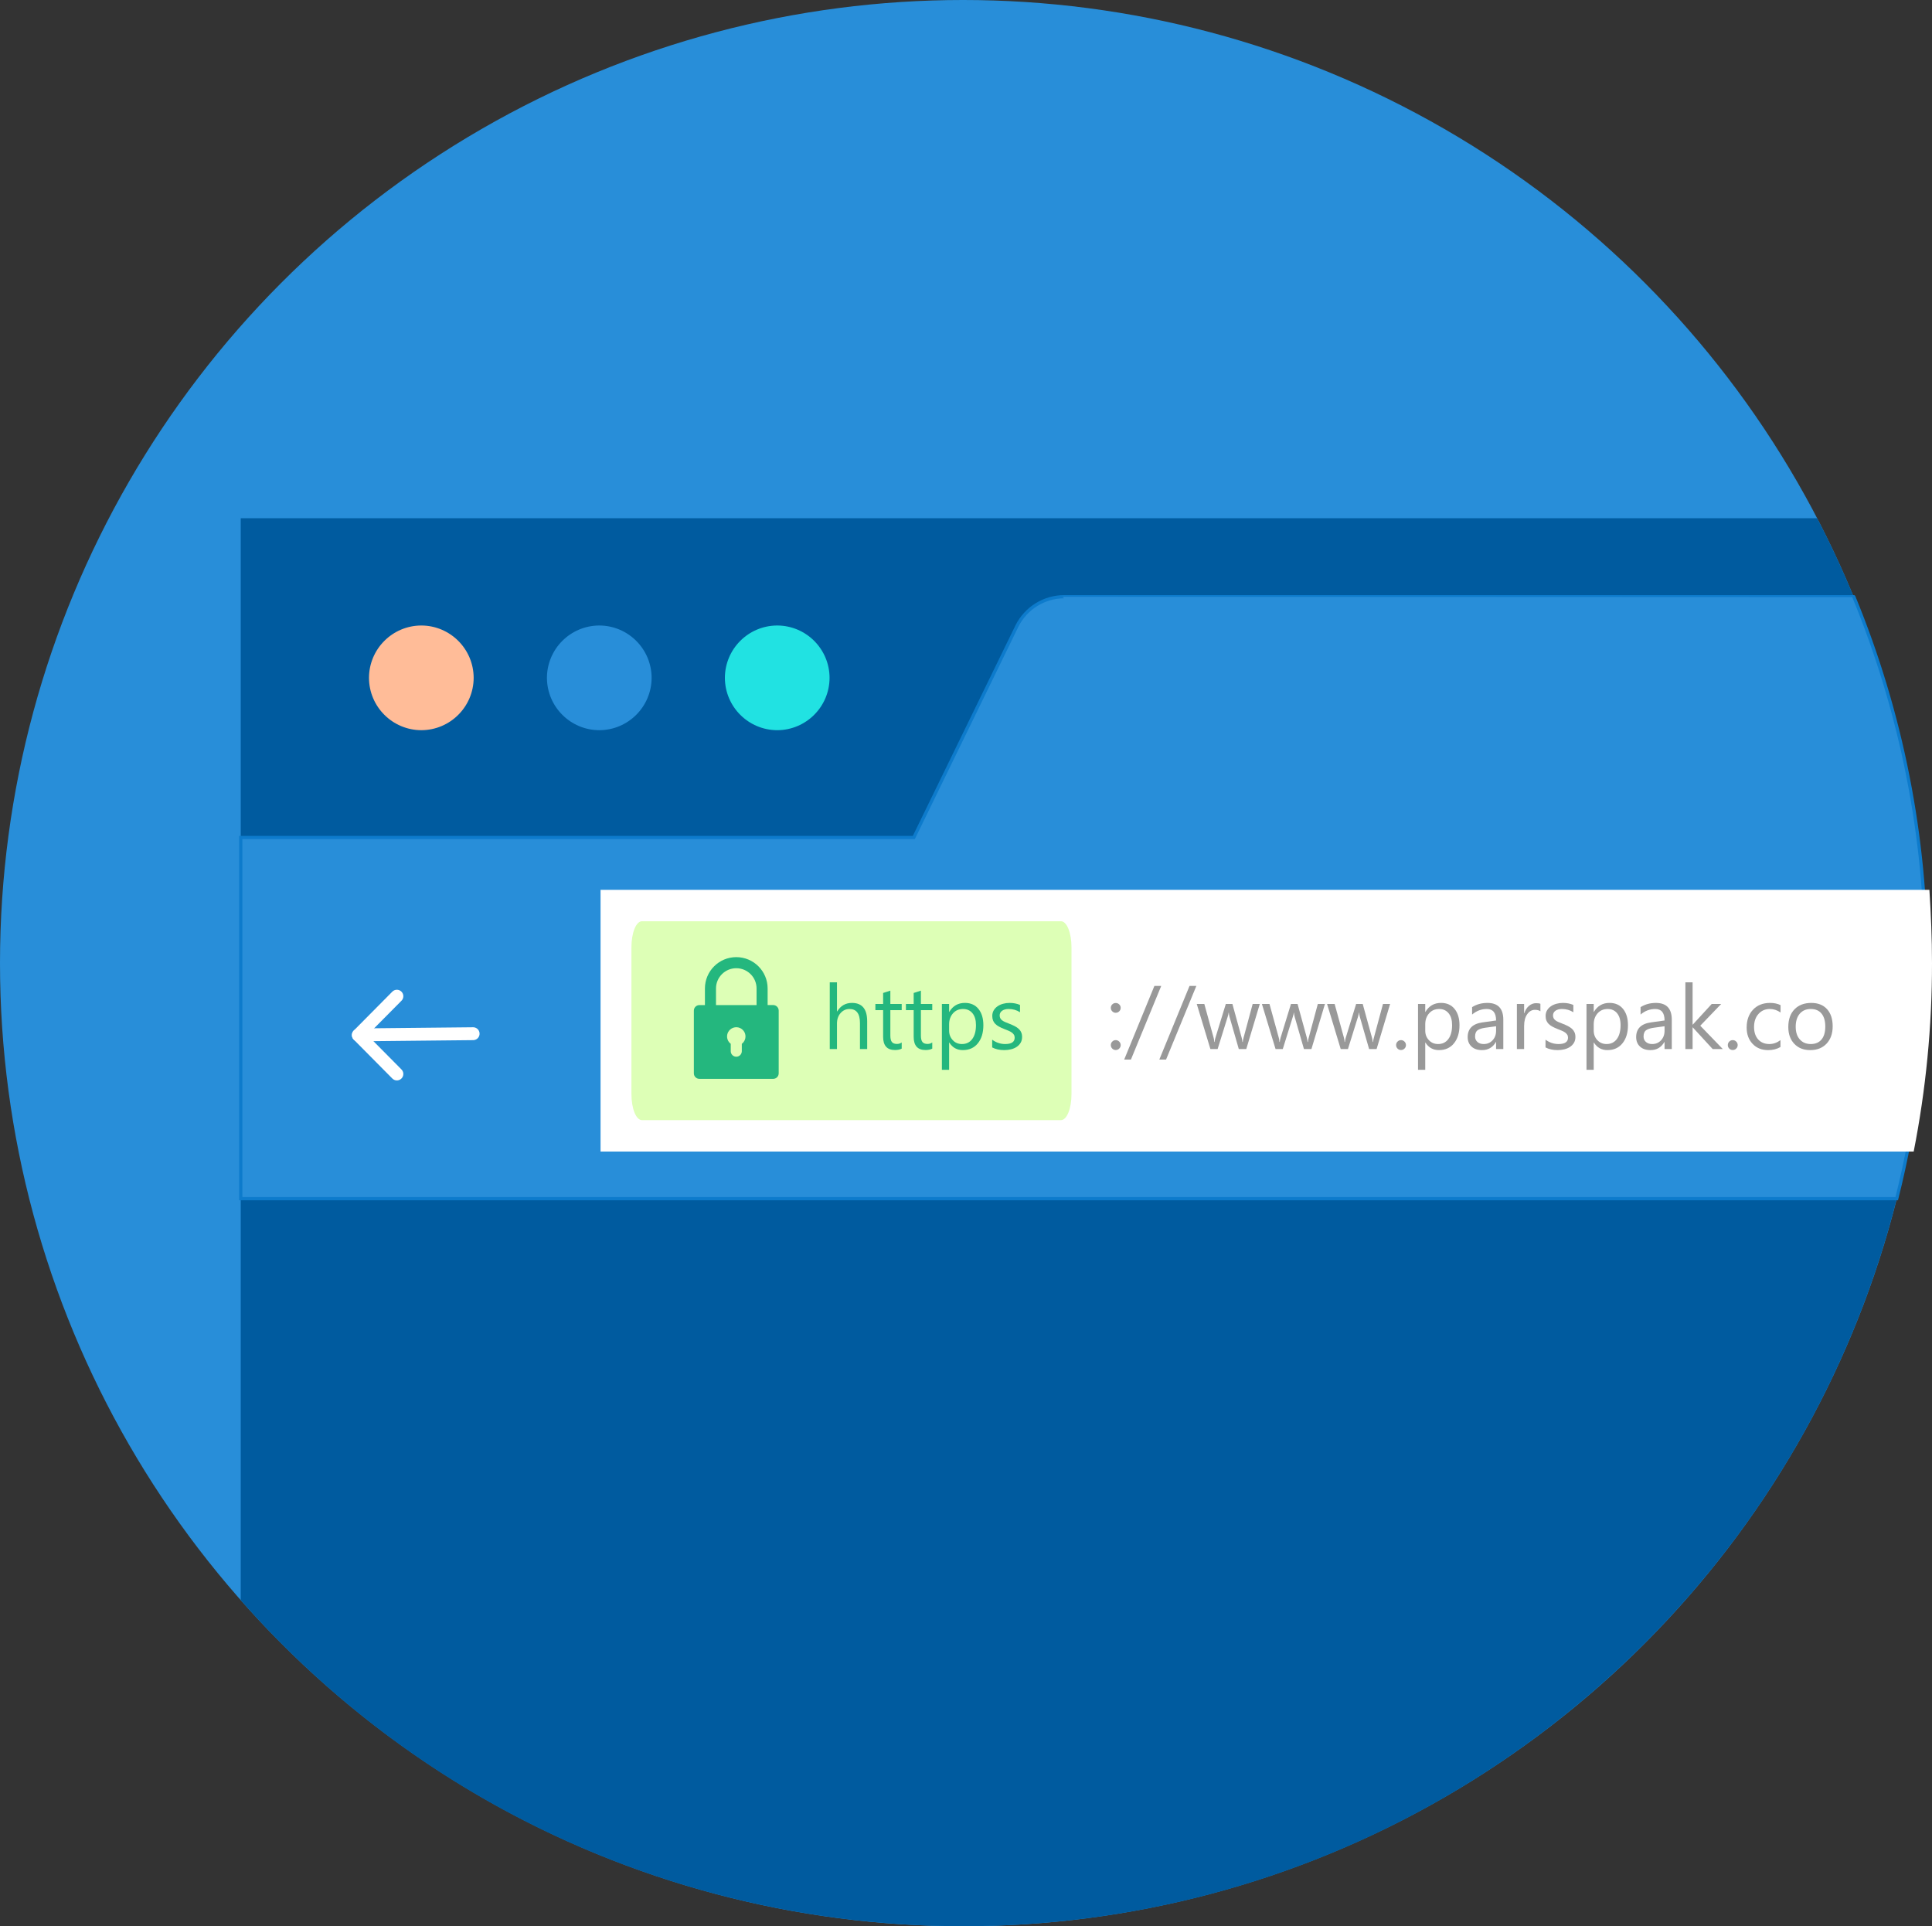 <?xml version="1.0" encoding="utf-8"?>
<!-- Generator: Adobe Illustrator 21.0.0, SVG Export Plug-In . SVG Version: 6.00 Build 0)  -->
<svg version="1.1" id="Layer_1" xmlns="http://www.w3.org/2000/svg" xmlns:xlink="http://www.w3.org/1999/xlink" x="0px" y="0px"
	 viewBox="0 0 299.995 299.072" enable-background="new 0 0 299.995 299.072" xml:space="preserve">
<rect x="0" y="0" width="299.995" height="299.072" fill="#333333" stroke="none"/>
<ellipse id="Ellipse_1411" fill="#288ED9" cx="149.536" cy="149.536" rx="149.536" ry="149.536"/>
<path id="Path_6111" fill="none" d="M157.906,97.198l-16.01,32.833H37.384v118.41c54.66,61.927,149.172,67.818,211.099,13.158
	c47.782-42.175,63.588-109.998,39.373-168.952H165.139C162.053,92.645,159.24,94.415,157.906,97.198z"/>
<g transform="matrix(1, 0, 0, 1, -10572, 17870)">
	<path id="Path_6112-2" fill="#005B9F" d="M10609.38-17621.555c54.633,61.936,149.131,67.857,211.067,13.223
		c51.553-45.473,65.463-120.234,33.716-181.207h-244.783V-17621.555z"/>
</g>
<path id="Path_6113" fill="#288ED9" stroke="#0D7BCC" stroke-width="0.5" stroke-miterlimit="10" d="M165.221,92.647
	c-3.101,0.017-5.929,1.777-7.314,4.551l-16.01,32.833H37.384v56.076H294.52c3.007-11.958,4.535-24.24,4.551-36.571
	c0.027-19.515-3.784-38.844-11.215-56.889C287.856,92.647,165.221,92.647,165.221,92.647z"/>
<path id="Path_6114" fill="#FFBC98" d="M65.422,113.371L65.422,113.371c-4.483-0.013-8.114-3.644-8.127-8.127l0,0
	c0.013-4.483,3.644-8.114,8.127-8.127l0,0c4.483,0.013,8.114,3.644,8.127,8.127l0,0C73.536,109.727,69.905,113.358,65.422,113.371z"
	/>
<path id="Path_6115" fill="#288ED9" d="M93.054,113.371L93.054,113.371c-4.483-0.013-8.114-3.644-8.127-8.127l0,0
	c0.013-4.483,3.644-8.114,8.127-8.127l0,0c4.483,0.013,8.114,3.644,8.127,8.127l0,0C101.168,109.727,97.537,113.358,93.054,113.371z
	"/>
<path id="Path_6116" fill="#21E2E2" d="M120.685,113.371L120.685,113.371c-4.483-0.013-8.114-3.644-8.127-8.127l0,0
	c0.013-4.483,3.644-8.114,8.127-8.127l0,0c4.483,0.013,8.114,3.644,8.127,8.127l0,0
	C128.799,109.727,125.168,113.358,120.685,113.371z"/>
<g id="Group_7438" transform="translate(1051.466 1122.673) rotate(90)">
	
		<line id="Line_4" fill="none" stroke="#FFFFFF" stroke-width="2" stroke-linecap="round" stroke-miterlimit="10" x1="-955.926" y1="989.839" x2="-961.963" y2="995.824"/>
	
		<line id="Line_5" fill="none" stroke="#FFFFFF" stroke-width="2" stroke-linecap="round" stroke-miterlimit="10" x1="-961.963" y1="995.824" x2="-968" y2="989.839"/>
	
		<line id="Line_10" fill="none" stroke="#FFFFFF" stroke-width="2" stroke-linecap="round" stroke-miterlimit="10" x1="-962.005" y1="994.987" x2="-962.178" y2="978"/>
</g>
<g id="Group_7439" transform="translate(1071.251 1106.158)">
	<g id="Path_6119">
		<path fill="#FFFFFF" d="M-978-927.365h203.9c1.899-9.636,2.852-19.435,2.844-29.257c0-3.82-0.163-7.639-0.406-11.378H-978
			V-927.365z"/>
	</g>
	<g id="Path_6120">
		<path fill="#DDFFB6" d="M-906.516-963.124h-65.046c-0.92,0-1.643,1.788-1.643,4.063v22.755c0,2.276,0.723,4.063,1.643,4.063
			h65.046c0.92,0,1.643-1.788,1.643-4.063v-22.755C-904.874-961.336-905.597-963.124-906.516-963.124z"/>
	</g>
	<g enable-background="new    ">
		<path fill="#24B77E" d="M-936.597-943.279h-1.121v-4.033c0-1.458-0.542-2.188-1.627-2.188c-0.547,0-1.007,0.211-1.381,0.633
			c-0.374,0.421-0.561,0.962-0.561,1.623v3.965h-1.121v-10.363h1.121v4.525h0.027c0.538-0.884,1.303-1.326,2.297-1.326
			c1.577,0,2.365,0.95,2.365,2.851L-936.597-943.279L-936.597-943.279z"/>
		<path fill="#24B77E" d="M-931.237-943.347c-0.264,0.146-0.613,0.219-1.046,0.219c-1.226,0-1.839-0.684-1.839-2.051v-4.143h-1.203
			v-0.957h1.203v-1.709l1.121-0.362v2.071h1.764v0.957h-1.764v3.944c0,0.47,0.08,0.805,0.239,1.005s0.424,0.301,0.793,0.301
			c0.283,0,0.526-0.077,0.731-0.232L-931.237-943.347L-931.237-943.347z"/>
		<path fill="#24B77E" d="M-926.493-943.347c-0.264,0.146-0.613,0.219-1.046,0.219c-1.226,0-1.839-0.684-1.839-2.051v-4.143h-1.203
			v-0.957h1.203v-1.709l1.121-0.362v2.071h1.764v0.957h-1.764v3.944c0,0.47,0.08,0.805,0.239,1.005s0.424,0.301,0.793,0.301
			c0.283,0,0.526-0.077,0.731-0.232L-926.493-943.347L-926.493-943.347z"/>
		<path fill="#24B77E" d="M-923.848-944.291h-0.027v4.231h-1.121v-10.22h1.121v1.23h0.027c0.551-0.93,1.358-1.395,2.42-1.395
			c0.902,0,1.606,0.313,2.112,0.939c0.506,0.627,0.759,1.467,0.759,2.52c0,1.171-0.285,2.109-0.854,2.813
			c-0.57,0.705-1.349,1.057-2.338,1.057C-922.656-943.115-923.355-943.507-923.848-944.291z M-923.875-947.114v0.978
			c0,0.579,0.188,1.07,0.564,1.473c0.376,0.404,0.854,0.605,1.432,0.605c0.679,0,1.211-0.26,1.596-0.779s0.578-1.242,0.578-2.167
			c0-0.779-0.18-1.39-0.54-1.832s-0.848-0.663-1.463-0.663c-0.652,0-1.176,0.227-1.572,0.68
			C-923.677-948.366-923.875-947.798-923.875-947.114z"/>
		<path fill="#24B77E" d="M-917.189-943.532v-1.203c0.611,0.451,1.282,0.677,2.017,0.677c0.984,0,1.477-0.328,1.477-0.984
			c0-0.187-0.042-0.346-0.127-0.475c-0.084-0.131-0.197-0.245-0.342-0.346c-0.143-0.101-0.312-0.19-0.506-0.27
			c-0.193-0.08-0.402-0.163-0.625-0.25c-0.311-0.123-0.582-0.247-0.816-0.373c-0.235-0.125-0.431-0.266-0.588-0.424
			c-0.157-0.156-0.276-0.336-0.355-0.536s-0.12-0.436-0.12-0.704c0-0.328,0.075-0.619,0.226-0.871
			c0.15-0.254,0.351-0.465,0.602-0.637c0.25-0.17,0.537-0.299,0.857-0.386c0.322-0.087,0.653-0.13,0.995-0.13
			c0.606,0,1.148,0.104,1.627,0.314v1.135c-0.515-0.337-1.107-0.506-1.777-0.506c-0.21,0-0.399,0.023-0.567,0.072
			c-0.168,0.047-0.313,0.114-0.434,0.201c-0.121,0.087-0.215,0.19-0.281,0.311c-0.065,0.121-0.099,0.255-0.099,0.4
			c0,0.183,0.033,0.335,0.099,0.458s0.164,0.232,0.291,0.328s0.283,0.183,0.465,0.26s0.39,0.162,0.622,0.253
			c0.31,0.118,0.588,0.24,0.834,0.365c0.246,0.126,0.456,0.268,0.629,0.424c0.173,0.158,0.307,0.339,0.399,0.544
			c0.094,0.205,0.141,0.449,0.141,0.731c0,0.347-0.076,0.647-0.229,0.902s-0.357,0.467-0.612,0.636s-0.55,0.294-0.882,0.376
			s-0.682,0.123-1.046,0.123C-916.036-943.115-916.661-943.254-917.189-943.532z"/>
	</g>
	<g enable-background="new    ">
		<path fill="#999999" d="M-898.008-948.912c-0.21,0-0.389-0.075-0.536-0.226c-0.148-0.15-0.223-0.33-0.223-0.54
			s0.074-0.388,0.223-0.533c0.147-0.146,0.326-0.219,0.536-0.219c0.214,0,0.396,0.073,0.547,0.219s0.226,0.323,0.226,0.533
			s-0.075,0.39-0.226,0.54S-897.794-948.912-898.008-948.912z M-898.008-943.129c-0.21,0-0.389-0.075-0.536-0.226
			c-0.148-0.15-0.223-0.33-0.223-0.54s0.074-0.391,0.223-0.543c0.147-0.153,0.326-0.229,0.536-0.229
			c0.214,0,0.396,0.076,0.547,0.229c0.15,0.152,0.226,0.333,0.226,0.543s-0.075,0.39-0.226,0.54S-897.794-943.129-898.008-943.129z"
			/>
		<path fill="#999999" d="M-890.939-953.082l-4.703,11.43h-1.046l4.689-11.43H-890.939z"/>
		<path fill="#999999" d="M-885.484-953.082l-4.703,11.43h-1.046l4.689-11.43H-885.484z"/>
		<path fill="#999999" d="M-875.634-950.279l-2.099,7h-1.162l-1.442-5.011c-0.055-0.191-0.092-0.408-0.109-0.649h-0.027
			c-0.014,0.164-0.062,0.376-0.144,0.636l-1.565,5.024h-1.121l-2.119-7h1.176l1.449,5.264c0.045,0.159,0.078,0.369,0.096,0.629
			h0.055c0.014-0.2,0.055-0.415,0.123-0.643l1.613-5.25h1.025l1.449,5.277c0.045,0.169,0.08,0.378,0.103,0.629h0.055
			c0.009-0.178,0.048-0.388,0.116-0.629l1.422-5.277H-875.634z"/>
		<path fill="#999999" d="M-865.517-950.279l-2.099,7h-1.162l-1.442-5.011c-0.055-0.191-0.092-0.408-0.109-0.649h-0.027
			c-0.014,0.164-0.062,0.376-0.144,0.636l-1.565,5.024h-1.121l-2.119-7h1.176l1.449,5.264c0.045,0.159,0.078,0.369,0.096,0.629
			h0.055c0.014-0.2,0.055-0.415,0.123-0.643l1.613-5.25h1.025l1.449,5.277c0.045,0.169,0.08,0.378,0.103,0.629h0.055
			c0.009-0.178,0.048-0.388,0.116-0.629l1.422-5.277H-865.517z"/>
		<path fill="#999999" d="M-855.399-950.279l-2.099,7h-1.162l-1.442-5.011c-0.055-0.191-0.092-0.408-0.109-0.649h-0.027
			c-0.014,0.164-0.062,0.376-0.144,0.636l-1.565,5.024h-1.121l-2.119-7h1.176l1.449,5.264c0.045,0.159,0.078,0.369,0.096,0.629
			h0.055c0.014-0.2,0.055-0.415,0.123-0.643l1.613-5.25h1.025l1.449,5.277c0.045,0.169,0.08,0.378,0.103,0.629h0.055
			c0.009-0.178,0.048-0.388,0.116-0.629l1.422-5.277H-855.399z"/>
		<path fill="#999999" d="M-853.711-943.129c-0.21,0-0.389-0.075-0.536-0.226c-0.148-0.15-0.223-0.33-0.223-0.54
			s0.074-0.391,0.223-0.543c0.147-0.153,0.326-0.229,0.536-0.229c0.214,0,0.396,0.076,0.547,0.229
			c0.15,0.152,0.226,0.333,0.226,0.543s-0.075,0.39-0.226,0.54S-853.497-943.129-853.711-943.129z"/>
		<path fill="#999999" d="M-849.917-944.291h-0.027v4.231h-1.121v-10.22h1.121v1.23h0.027c0.551-0.93,1.357-1.395,2.42-1.395
			c0.902,0,1.606,0.313,2.112,0.939c0.506,0.627,0.759,1.467,0.759,2.52c0,1.171-0.285,2.109-0.854,2.813
			c-0.569,0.705-1.349,1.057-2.338,1.057C-848.726-943.115-849.425-943.507-849.917-944.291z M-849.944-947.114v0.978
			c0,0.579,0.188,1.07,0.564,1.473c0.375,0.404,0.854,0.605,1.432,0.605c0.68,0,1.211-0.26,1.596-0.779
			c0.386-0.52,0.578-1.242,0.578-2.167c0-0.779-0.18-1.39-0.54-1.832s-0.848-0.663-1.463-0.663c-0.651,0-1.176,0.227-1.572,0.68
			C-849.746-948.366-849.944-947.798-849.944-947.114z"/>
		<path fill="#999999" d="M-837.824-943.279h-1.121v-1.094h-0.027c-0.487,0.839-1.206,1.258-2.153,1.258
			c-0.697,0-1.243-0.185-1.637-0.554c-0.395-0.369-0.592-0.859-0.592-1.47c0-1.308,0.77-2.069,2.311-2.283l2.099-0.294
			c0-1.189-0.481-1.784-1.442-1.784c-0.844,0-1.604,0.287-2.283,0.861v-1.148c0.688-0.438,1.48-0.656,2.379-0.656
			c1.645,0,2.468,0.87,2.468,2.611v4.553H-837.824z M-838.945-946.82l-1.688,0.232c-0.52,0.073-0.912,0.201-1.176,0.387
			c-0.264,0.184-0.396,0.511-0.396,0.98c0,0.342,0.122,0.621,0.365,0.838c0.244,0.216,0.568,0.324,0.975,0.324
			c0.557,0,1.016-0.195,1.377-0.584c0.363-0.391,0.544-0.884,0.544-1.48L-838.945-946.82L-838.945-946.82z"/>
		<path fill="#999999" d="M-832.062-949.144c-0.195-0.15-0.479-0.226-0.848-0.226c-0.479,0-0.879,0.226-1.199,0.677
			c-0.322,0.451-0.482,1.066-0.482,1.846v3.568h-1.121v-7h1.121v1.442h0.027c0.16-0.492,0.403-0.876,0.731-1.151
			c0.328-0.276,0.694-0.414,1.101-0.414c0.291,0,0.516,0.032,0.67,0.096V-949.144z"/>
		<path fill="#999999" d="M-831.269-943.532v-1.203c0.611,0.451,1.283,0.677,2.017,0.677c0.984,0,1.477-0.328,1.477-0.984
			c0-0.187-0.042-0.346-0.126-0.475c-0.085-0.131-0.199-0.245-0.342-0.346c-0.145-0.101-0.313-0.19-0.506-0.27
			c-0.194-0.08-0.402-0.163-0.626-0.25c-0.31-0.123-0.582-0.247-0.817-0.373c-0.234-0.125-0.43-0.266-0.588-0.424
			c-0.156-0.156-0.275-0.336-0.355-0.536c-0.079-0.2-0.119-0.436-0.119-0.704c0-0.328,0.075-0.619,0.226-0.871
			c0.15-0.254,0.351-0.465,0.602-0.637c0.251-0.17,0.536-0.299,0.858-0.386c0.32-0.087,0.652-0.13,0.994-0.13
			c0.605,0,1.148,0.104,1.627,0.314v1.135c-0.516-0.337-1.107-0.506-1.777-0.506c-0.209,0-0.398,0.023-0.567,0.072
			c-0.169,0.047-0.313,0.114-0.435,0.201c-0.12,0.087-0.214,0.19-0.279,0.311c-0.066,0.121-0.1,0.255-0.1,0.4
			c0,0.183,0.033,0.335,0.1,0.458c0.065,0.123,0.162,0.232,0.29,0.328s0.282,0.183,0.465,0.26s0.39,0.162,0.622,0.253
			c0.311,0.118,0.588,0.24,0.834,0.365c0.246,0.126,0.455,0.268,0.629,0.424c0.174,0.158,0.307,0.339,0.4,0.544
			s0.14,0.449,0.14,0.731c0,0.347-0.076,0.647-0.229,0.902c-0.152,0.255-0.355,0.467-0.611,0.636s-0.549,0.294-0.882,0.376
			s-0.681,0.123-1.046,0.123C-830.116-943.115-830.739-943.254-831.269-943.532z"/>
		<path fill="#999999" d="M-823.756-944.291h-0.027v4.231h-1.121v-10.22h1.121v1.23h0.027c0.552-0.93,1.358-1.395,2.42-1.395
			c0.902,0,1.606,0.313,2.112,0.939c0.506,0.627,0.759,1.467,0.759,2.52c0,1.171-0.284,2.109-0.854,2.813
			c-0.57,0.705-1.35,1.057-2.338,1.057C-822.563-943.115-823.264-943.507-823.756-944.291z M-823.783-947.114v0.978
			c0,0.579,0.188,1.07,0.563,1.473c0.377,0.404,0.854,0.605,1.433,0.605c0.679,0,1.211-0.26,1.597-0.779
			c0.385-0.52,0.577-1.242,0.577-2.167c0-0.779-0.181-1.39-0.54-1.832s-0.848-0.663-1.463-0.663c-0.652,0-1.176,0.227-1.572,0.68
			C-823.585-948.366-823.783-947.798-823.783-947.114z"/>
		<path fill="#999999" d="M-811.663-943.279h-1.121v-1.094h-0.027c-0.488,0.839-1.205,1.258-2.153,1.258
			c-0.697,0-1.243-0.185-1.638-0.554c-0.394-0.369-0.591-0.859-0.591-1.47c0-1.308,0.771-2.069,2.311-2.283l2.099-0.294
			c0-1.189-0.48-1.784-1.442-1.784c-0.843,0-1.604,0.287-2.283,0.861v-1.148c0.688-0.438,1.481-0.656,2.379-0.656
			c1.646,0,2.468,0.87,2.468,2.611v4.553H-811.663z M-812.784-946.82l-1.688,0.232c-0.52,0.073-0.911,0.201-1.176,0.387
			c-0.265,0.184-0.396,0.511-0.396,0.98c0,0.342,0.122,0.621,0.366,0.838c0.243,0.216,0.568,0.324,0.974,0.324
			c0.556,0,1.015-0.195,1.378-0.584c0.361-0.391,0.543-0.884,0.543-1.48v-0.697H-812.784z"/>
		<path fill="#999999" d="M-803.74-943.279h-1.572l-3.09-3.363h-0.027v3.363h-1.121v-10.363h1.121v6.569h0.027l2.939-3.206h1.47
			l-3.247,3.377L-803.74-943.279z"/>
		<path fill="#999999" d="M-802.202-943.129c-0.209,0-0.389-0.075-0.537-0.226c-0.147-0.15-0.222-0.33-0.222-0.54
			s0.074-0.391,0.222-0.543c0.148-0.153,0.328-0.229,0.537-0.229c0.215,0,0.396,0.076,0.547,0.229
			c0.15,0.152,0.226,0.333,0.226,0.543s-0.075,0.39-0.226,0.54S-801.987-943.129-802.202-943.129z"/>
		<path fill="#999999" d="M-794.785-943.6c-0.538,0.323-1.176,0.485-1.914,0.485c-0.998,0-1.804-0.324-2.417-0.975
			c-0.612-0.648-0.919-1.491-0.919-2.525c0-1.153,0.331-2.079,0.991-2.779c0.66-0.699,1.543-1.049,2.646-1.049
			c0.615,0,1.157,0.114,1.627,0.342v1.148c-0.52-0.364-1.075-0.547-1.668-0.547c-0.716,0-1.302,0.256-1.761,0.77
			c-0.457,0.512-0.687,1.186-0.687,2.02c0,0.82,0.216,1.468,0.646,1.941c0.432,0.474,1.009,0.711,1.733,0.711
			c0.61,0,1.185-0.203,1.723-0.608V-943.6z"/>
		<path fill="#999999" d="M-790.164-943.115c-1.034,0-1.86-0.327-2.478-0.98c-0.618-0.654-0.927-1.521-0.927-2.602
			c0-1.176,0.321-2.094,0.964-2.755s1.511-0.991,2.604-0.991c1.044,0,1.858,0.321,2.444,0.964c0.585,0.643,0.878,1.533,0.878,2.673
			c0,1.116-0.315,2.011-0.946,2.684C-788.256-943.451-789.103-943.115-790.164-943.115z M-790.082-949.5
			c-0.72,0-1.29,0.245-1.709,0.734c-0.419,0.49-0.629,1.166-0.629,2.027c0,0.829,0.212,1.483,0.636,1.962s0.991,0.718,1.702,0.718
			c0.725,0,1.282-0.234,1.671-0.704c0.391-0.47,0.585-1.137,0.585-2.003c0-0.875-0.194-1.55-0.585-2.023
			C-788.8-949.262-789.357-949.5-790.082-949.5z"/>
	</g>
	<g id="lock" transform="translate(14.489 10.449)">
		<g id="XMLID_510_">
			<path fill="#24B77E" d="M-977.141-949.1h11.455c0.474,0,0.859-0.385,0.859-0.859l0,0v-9.741c0-0.474-0.385-0.859-0.859-0.859l0,0
				h-0.859v-2.573c0-2.689-2.18-4.868-4.869-4.868s-4.868,2.18-4.868,4.868v2.578h-0.859c-0.472,0-0.856,0.382-0.859,0.854v9.737
				c-0.002,0.474,0.381,0.861,0.855,0.863C-977.144-949.1-977.142-949.1-977.141-949.1z M-970.554-954.542v1.142
				c0.001,0.474-0.383,0.86-0.858,0.86c-0.474,0.001-0.859-0.383-0.86-0.858c0-0.001,0-0.002,0-0.002v-1.141
				c-0.633-0.474-0.761-1.372-0.287-2.005s1.372-0.761,2.005-0.287s0.761,1.372,0.287,2.005
				C-970.349-954.719-970.445-954.622-970.554-954.542L-970.554-954.542z M-974.563-963.132c0.001-1.74,1.412-3.149,3.152-3.148
				c1.738,0.001,3.147,1.41,3.148,3.148v2.578h-6.3V-963.132z"/>
		</g>
	</g>
</g>
</svg>
